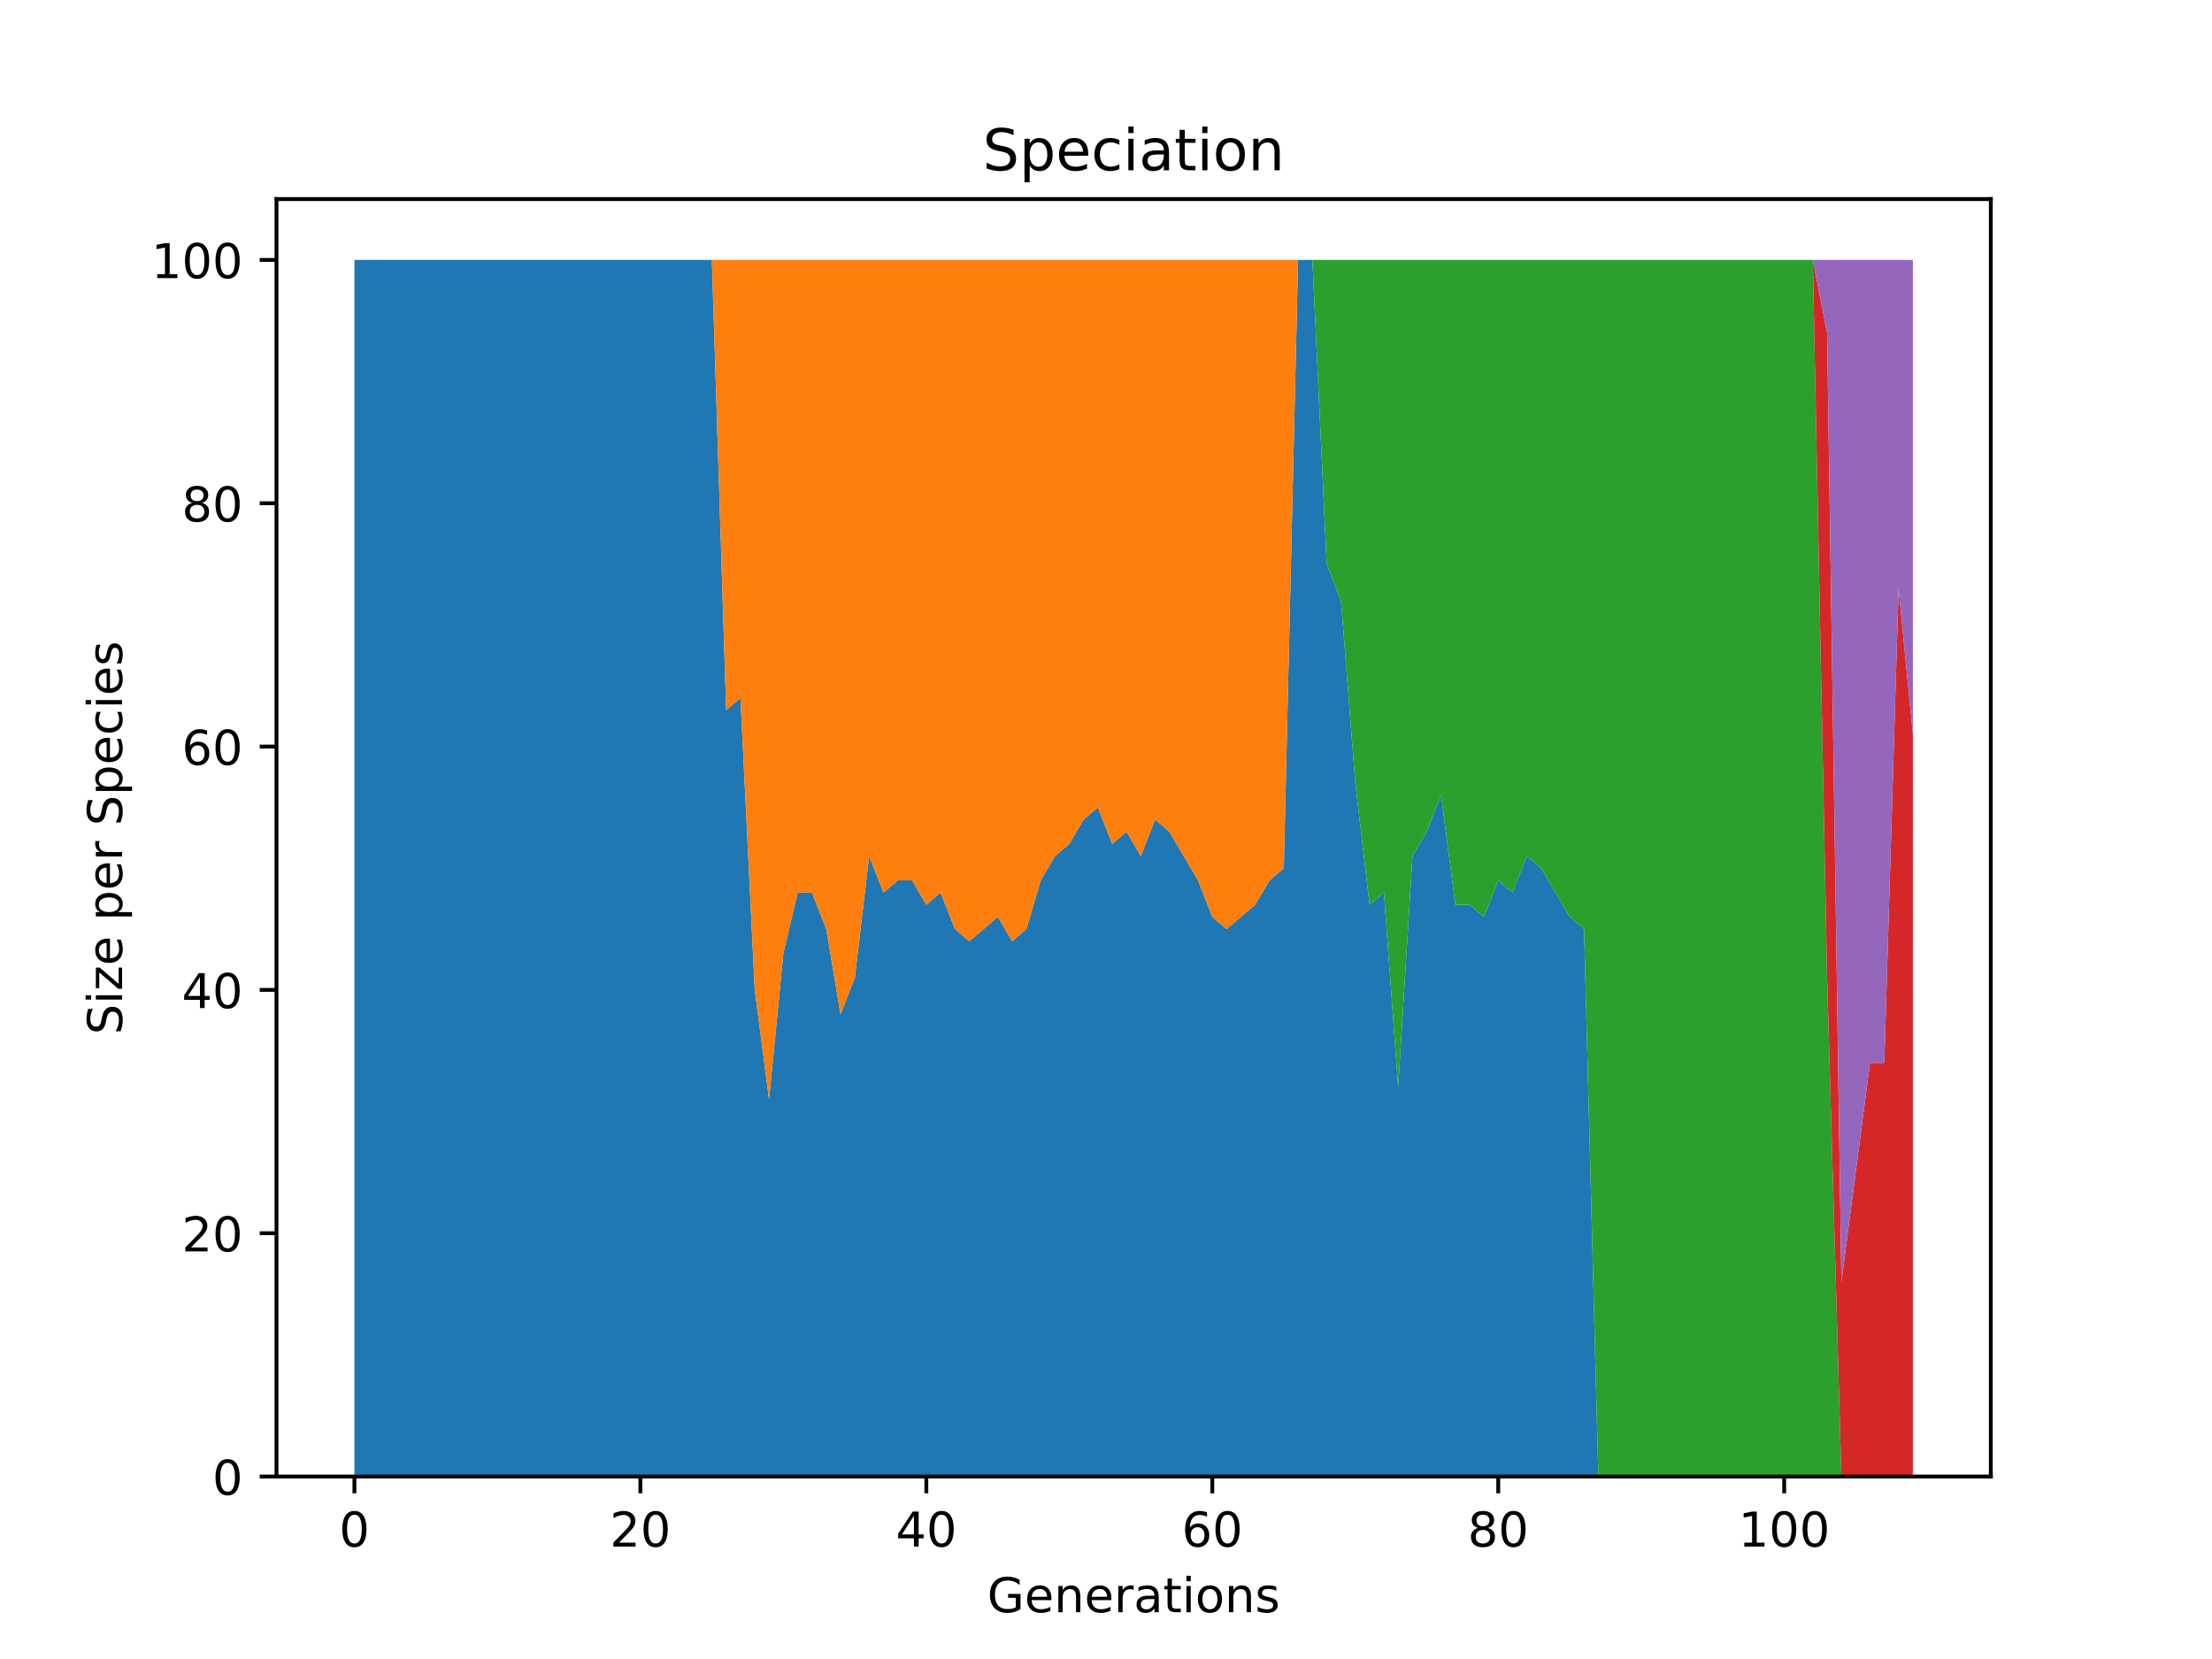<?xml version="1.0" encoding="utf-8" standalone="no"?>
<!DOCTYPE svg PUBLIC "-//W3C//DTD SVG 1.1//EN"
  "http://www.w3.org/Graphics/SVG/1.1/DTD/svg11.dtd">
<!-- Created with matplotlib (https://matplotlib.org/) -->
<svg height="345.6pt" version="1.1" viewBox="0 0 460.8 345.6" width="460.8pt" xmlns="http://www.w3.org/2000/svg" xmlns:xlink="http://www.w3.org/1999/xlink">
 <defs>
  <style type="text/css">*{stroke-linecap:butt;stroke-linejoin:round;}</style>
 </defs>
 <g id="figure_1">
  <g id="patch_1">
   <path d="M 0 345.6 
L 460.8 345.6 
L 460.8 0 
L 0 0 
z
" style="fill:#ffffff;"/>
  </g>
  <g id="axes_1">
   <g id="patch_2">
    <path d="M 57.6 307.584 
L 414.72 307.584 
L 414.72 41.472 
L 57.6 41.472 
z
" style="fill:#ffffff;"/>
   </g>
   <g id="PolyCollection_1">
    <path clip-path="url(#pd5de233874)" d="M 73.833 54.144 
L 73.833 307.584 
L 76.811 307.584 
L 79.79 307.584 
L 82.768 307.584 
L 85.747 307.584 
L 88.725 307.584 
L 91.704 307.584 
L 94.682 307.584 
L 97.661 307.584 
L 100.639 307.584 
L 103.618 307.584 
L 106.596 307.584 
L 109.575 307.584 
L 112.553 307.584 
L 115.531 307.584 
L 118.51 307.584 
L 121.488 307.584 
L 124.467 307.584 
L 127.445 307.584 
L 130.424 307.584 
L 133.402 307.584 
L 136.381 307.584 
L 139.359 307.584 
L 142.338 307.584 
L 145.316 307.584 
L 148.295 307.584 
L 151.273 307.584 
L 154.252 307.584 
L 157.23 307.584 
L 160.209 307.584 
L 163.187 307.584 
L 166.166 307.584 
L 169.144 307.584 
L 172.123 307.584 
L 175.101 307.584 
L 178.08 307.584 
L 181.058 307.584 
L 184.037 307.584 
L 187.015 307.584 
L 189.994 307.584 
L 192.972 307.584 
L 195.95 307.584 
L 198.929 307.584 
L 201.907 307.584 
L 204.886 307.584 
L 207.864 307.584 
L 210.843 307.584 
L 213.821 307.584 
L 216.8 307.584 
L 219.778 307.584 
L 222.757 307.584 
L 225.735 307.584 
L 228.714 307.584 
L 231.692 307.584 
L 234.671 307.584 
L 237.649 307.584 
L 240.628 307.584 
L 243.606 307.584 
L 246.585 307.584 
L 249.563 307.584 
L 252.542 307.584 
L 255.52 307.584 
L 258.499 307.584 
L 261.477 307.584 
L 264.456 307.584 
L 267.434 307.584 
L 270.413 307.584 
L 273.391 307.584 
L 276.37 307.584 
L 279.348 307.584 
L 282.326 307.584 
L 285.305 307.584 
L 288.283 307.584 
L 291.262 307.584 
L 294.24 307.584 
L 297.219 307.584 
L 300.197 307.584 
L 303.176 307.584 
L 306.154 307.584 
L 309.133 307.584 
L 312.111 307.584 
L 315.09 307.584 
L 318.068 307.584 
L 321.047 307.584 
L 324.025 307.584 
L 327.004 307.584 
L 329.982 307.584 
L 332.961 307.584 
L 335.939 307.584 
L 338.918 307.584 
L 341.896 307.584 
L 344.875 307.584 
L 347.853 307.584 
L 350.832 307.584 
L 353.81 307.584 
L 356.789 307.584 
L 359.767 307.584 
L 362.745 307.584 
L 365.724 307.584 
L 368.702 307.584 
L 371.681 307.584 
L 374.659 307.584 
L 377.638 307.584 
L 380.616 307.584 
L 383.595 307.584 
L 386.573 307.584 
L 389.552 307.584 
L 392.53 307.584 
L 395.509 307.584 
L 398.487 307.584 
L 398.487 307.584 
L 398.487 307.584 
L 395.509 307.584 
L 392.53 307.584 
L 389.552 307.584 
L 386.573 307.584 
L 383.595 307.584 
L 380.616 307.584 
L 377.638 307.584 
L 374.659 307.584 
L 371.681 307.584 
L 368.702 307.584 
L 365.724 307.584 
L 362.745 307.584 
L 359.767 307.584 
L 356.789 307.584 
L 353.81 307.584 
L 350.832 307.584 
L 347.853 307.584 
L 344.875 307.584 
L 341.896 307.584 
L 338.918 307.584 
L 335.939 307.584 
L 332.961 307.584 
L 329.982 193.536 
L 327.004 191.002 
L 324.025 185.933 
L 321.047 180.864 
L 318.068 178.33 
L 315.09 185.933 
L 312.111 183.398 
L 309.133 191.002 
L 306.154 188.467 
L 303.176 188.467 
L 300.197 165.658 
L 297.219 173.261 
L 294.24 178.33 
L 291.262 226.483 
L 288.283 185.933 
L 285.305 188.467 
L 282.326 163.123 
L 279.348 125.107 
L 276.37 117.504 
L 273.391 54.144 
L 270.413 54.144 
L 267.434 180.864 
L 264.456 183.398 
L 261.477 188.467 
L 258.499 191.002 
L 255.52 193.536 
L 252.542 191.002 
L 249.563 183.398 
L 246.585 178.33 
L 243.606 173.261 
L 240.628 170.726 
L 237.649 178.33 
L 234.671 173.261 
L 231.692 175.795 
L 228.714 168.192 
L 225.735 170.726 
L 222.757 175.795 
L 219.778 178.33 
L 216.8 183.398 
L 213.821 193.536 
L 210.843 196.07 
L 207.864 191.002 
L 204.886 193.536 
L 201.907 196.07 
L 198.929 193.536 
L 195.95 185.933 
L 192.972 188.467 
L 189.994 183.398 
L 187.015 183.398 
L 184.037 185.933 
L 181.058 178.33 
L 178.08 203.674 
L 175.101 211.277 
L 172.123 193.536 
L 169.144 185.933 
L 166.166 185.933 
L 163.187 198.605 
L 160.209 229.018 
L 157.23 206.208 
L 154.252 145.382 
L 151.273 147.917 
L 148.295 54.144 
L 145.316 54.144 
L 142.338 54.144 
L 139.359 54.144 
L 136.381 54.144 
L 133.402 54.144 
L 130.424 54.144 
L 127.445 54.144 
L 124.467 54.144 
L 121.488 54.144 
L 118.51 54.144 
L 115.531 54.144 
L 112.553 54.144 
L 109.575 54.144 
L 106.596 54.144 
L 103.618 54.144 
L 100.639 54.144 
L 97.661 54.144 
L 94.682 54.144 
L 91.704 54.144 
L 88.725 54.144 
L 85.747 54.144 
L 82.768 54.144 
L 79.79 54.144 
L 76.811 54.144 
L 73.833 54.144 
z
" style="fill:#1f77b4;"/>
   </g>
   <g id="PolyCollection_2">
    <path clip-path="url(#pd5de233874)" d="M 73.833 54.144 
L 73.833 54.144 
L 76.811 54.144 
L 79.79 54.144 
L 82.768 54.144 
L 85.747 54.144 
L 88.725 54.144 
L 91.704 54.144 
L 94.682 54.144 
L 97.661 54.144 
L 100.639 54.144 
L 103.618 54.144 
L 106.596 54.144 
L 109.575 54.144 
L 112.553 54.144 
L 115.531 54.144 
L 118.51 54.144 
L 121.488 54.144 
L 124.467 54.144 
L 127.445 54.144 
L 130.424 54.144 
L 133.402 54.144 
L 136.381 54.144 
L 139.359 54.144 
L 142.338 54.144 
L 145.316 54.144 
L 148.295 54.144 
L 151.273 147.917 
L 154.252 145.382 
L 157.23 206.208 
L 160.209 229.018 
L 163.187 198.605 
L 166.166 185.933 
L 169.144 185.933 
L 172.123 193.536 
L 175.101 211.277 
L 178.08 203.674 
L 181.058 178.33 
L 184.037 185.933 
L 187.015 183.398 
L 189.994 183.398 
L 192.972 188.467 
L 195.95 185.933 
L 198.929 193.536 
L 201.907 196.07 
L 204.886 193.536 
L 207.864 191.002 
L 210.843 196.07 
L 213.821 193.536 
L 216.8 183.398 
L 219.778 178.33 
L 222.757 175.795 
L 225.735 170.726 
L 228.714 168.192 
L 231.692 175.795 
L 234.671 173.261 
L 237.649 178.33 
L 240.628 170.726 
L 243.606 173.261 
L 246.585 178.33 
L 249.563 183.398 
L 252.542 191.002 
L 255.52 193.536 
L 258.499 191.002 
L 261.477 188.467 
L 264.456 183.398 
L 267.434 180.864 
L 270.413 54.144 
L 273.391 54.144 
L 276.37 117.504 
L 279.348 125.107 
L 282.326 163.123 
L 285.305 188.467 
L 288.283 185.933 
L 291.262 226.483 
L 294.24 178.33 
L 297.219 173.261 
L 300.197 165.658 
L 303.176 188.467 
L 306.154 188.467 
L 309.133 191.002 
L 312.111 183.398 
L 315.09 185.933 
L 318.068 178.33 
L 321.047 180.864 
L 324.025 185.933 
L 327.004 191.002 
L 329.982 193.536 
L 332.961 307.584 
L 335.939 307.584 
L 338.918 307.584 
L 341.896 307.584 
L 344.875 307.584 
L 347.853 307.584 
L 350.832 307.584 
L 353.81 307.584 
L 356.789 307.584 
L 359.767 307.584 
L 362.745 307.584 
L 365.724 307.584 
L 368.702 307.584 
L 371.681 307.584 
L 374.659 307.584 
L 377.638 307.584 
L 380.616 307.584 
L 383.595 307.584 
L 386.573 307.584 
L 389.552 307.584 
L 392.53 307.584 
L 395.509 307.584 
L 398.487 307.584 
L 398.487 307.584 
L 398.487 307.584 
L 395.509 307.584 
L 392.53 307.584 
L 389.552 307.584 
L 386.573 307.584 
L 383.595 307.584 
L 380.616 307.584 
L 377.638 307.584 
L 374.659 307.584 
L 371.681 307.584 
L 368.702 307.584 
L 365.724 307.584 
L 362.745 307.584 
L 359.767 307.584 
L 356.789 307.584 
L 353.81 307.584 
L 350.832 307.584 
L 347.853 307.584 
L 344.875 307.584 
L 341.896 307.584 
L 338.918 307.584 
L 335.939 307.584 
L 332.961 307.584 
L 329.982 193.536 
L 327.004 191.002 
L 324.025 185.933 
L 321.047 180.864 
L 318.068 178.33 
L 315.09 185.933 
L 312.111 183.398 
L 309.133 191.002 
L 306.154 188.467 
L 303.176 188.467 
L 300.197 165.658 
L 297.219 173.261 
L 294.24 178.33 
L 291.262 226.483 
L 288.283 185.933 
L 285.305 188.467 
L 282.326 163.123 
L 279.348 125.107 
L 276.37 117.504 
L 273.391 54.144 
L 270.413 54.144 
L 267.434 54.144 
L 264.456 54.144 
L 261.477 54.144 
L 258.499 54.144 
L 255.52 54.144 
L 252.542 54.144 
L 249.563 54.144 
L 246.585 54.144 
L 243.606 54.144 
L 240.628 54.144 
L 237.649 54.144 
L 234.671 54.144 
L 231.692 54.144 
L 228.714 54.144 
L 225.735 54.144 
L 222.757 54.144 
L 219.778 54.144 
L 216.8 54.144 
L 213.821 54.144 
L 210.843 54.144 
L 207.864 54.144 
L 204.886 54.144 
L 201.907 54.144 
L 198.929 54.144 
L 195.95 54.144 
L 192.972 54.144 
L 189.994 54.144 
L 187.015 54.144 
L 184.037 54.144 
L 181.058 54.144 
L 178.08 54.144 
L 175.101 54.144 
L 172.123 54.144 
L 169.144 54.144 
L 166.166 54.144 
L 163.187 54.144 
L 160.209 54.144 
L 157.23 54.144 
L 154.252 54.144 
L 151.273 54.144 
L 148.295 54.144 
L 145.316 54.144 
L 142.338 54.144 
L 139.359 54.144 
L 136.381 54.144 
L 133.402 54.144 
L 130.424 54.144 
L 127.445 54.144 
L 124.467 54.144 
L 121.488 54.144 
L 118.51 54.144 
L 115.531 54.144 
L 112.553 54.144 
L 109.575 54.144 
L 106.596 54.144 
L 103.618 54.144 
L 100.639 54.144 
L 97.661 54.144 
L 94.682 54.144 
L 91.704 54.144 
L 88.725 54.144 
L 85.747 54.144 
L 82.768 54.144 
L 79.79 54.144 
L 76.811 54.144 
L 73.833 54.144 
z
" style="fill:#ff7f0e;"/>
   </g>
   <g id="PolyCollection_3">
    <path clip-path="url(#pd5de233874)" d="M 73.833 54.144 
L 73.833 54.144 
L 76.811 54.144 
L 79.79 54.144 
L 82.768 54.144 
L 85.747 54.144 
L 88.725 54.144 
L 91.704 54.144 
L 94.682 54.144 
L 97.661 54.144 
L 100.639 54.144 
L 103.618 54.144 
L 106.596 54.144 
L 109.575 54.144 
L 112.553 54.144 
L 115.531 54.144 
L 118.51 54.144 
L 121.488 54.144 
L 124.467 54.144 
L 127.445 54.144 
L 130.424 54.144 
L 133.402 54.144 
L 136.381 54.144 
L 139.359 54.144 
L 142.338 54.144 
L 145.316 54.144 
L 148.295 54.144 
L 151.273 54.144 
L 154.252 54.144 
L 157.23 54.144 
L 160.209 54.144 
L 163.187 54.144 
L 166.166 54.144 
L 169.144 54.144 
L 172.123 54.144 
L 175.101 54.144 
L 178.08 54.144 
L 181.058 54.144 
L 184.037 54.144 
L 187.015 54.144 
L 189.994 54.144 
L 192.972 54.144 
L 195.95 54.144 
L 198.929 54.144 
L 201.907 54.144 
L 204.886 54.144 
L 207.864 54.144 
L 210.843 54.144 
L 213.821 54.144 
L 216.8 54.144 
L 219.778 54.144 
L 222.757 54.144 
L 225.735 54.144 
L 228.714 54.144 
L 231.692 54.144 
L 234.671 54.144 
L 237.649 54.144 
L 240.628 54.144 
L 243.606 54.144 
L 246.585 54.144 
L 249.563 54.144 
L 252.542 54.144 
L 255.52 54.144 
L 258.499 54.144 
L 261.477 54.144 
L 264.456 54.144 
L 267.434 54.144 
L 270.413 54.144 
L 273.391 54.144 
L 276.37 117.504 
L 279.348 125.107 
L 282.326 163.123 
L 285.305 188.467 
L 288.283 185.933 
L 291.262 226.483 
L 294.24 178.33 
L 297.219 173.261 
L 300.197 165.658 
L 303.176 188.467 
L 306.154 188.467 
L 309.133 191.002 
L 312.111 183.398 
L 315.09 185.933 
L 318.068 178.33 
L 321.047 180.864 
L 324.025 185.933 
L 327.004 191.002 
L 329.982 193.536 
L 332.961 307.584 
L 335.939 307.584 
L 338.918 307.584 
L 341.896 307.584 
L 344.875 307.584 
L 347.853 307.584 
L 350.832 307.584 
L 353.81 307.584 
L 356.789 307.584 
L 359.767 307.584 
L 362.745 307.584 
L 365.724 307.584 
L 368.702 307.584 
L 371.681 307.584 
L 374.659 307.584 
L 377.638 307.584 
L 380.616 307.584 
L 383.595 307.584 
L 386.573 307.584 
L 389.552 307.584 
L 392.53 307.584 
L 395.509 307.584 
L 398.487 307.584 
L 398.487 307.584 
L 398.487 307.584 
L 395.509 307.584 
L 392.53 307.584 
L 389.552 307.584 
L 386.573 307.584 
L 383.595 307.584 
L 380.616 203.674 
L 377.638 54.144 
L 374.659 54.144 
L 371.681 54.144 
L 368.702 54.144 
L 365.724 54.144 
L 362.745 54.144 
L 359.767 54.144 
L 356.789 54.144 
L 353.81 54.144 
L 350.832 54.144 
L 347.853 54.144 
L 344.875 54.144 
L 341.896 54.144 
L 338.918 54.144 
L 335.939 54.144 
L 332.961 54.144 
L 329.982 54.144 
L 327.004 54.144 
L 324.025 54.144 
L 321.047 54.144 
L 318.068 54.144 
L 315.09 54.144 
L 312.111 54.144 
L 309.133 54.144 
L 306.154 54.144 
L 303.176 54.144 
L 300.197 54.144 
L 297.219 54.144 
L 294.24 54.144 
L 291.262 54.144 
L 288.283 54.144 
L 285.305 54.144 
L 282.326 54.144 
L 279.348 54.144 
L 276.37 54.144 
L 273.391 54.144 
L 270.413 54.144 
L 267.434 54.144 
L 264.456 54.144 
L 261.477 54.144 
L 258.499 54.144 
L 255.52 54.144 
L 252.542 54.144 
L 249.563 54.144 
L 246.585 54.144 
L 243.606 54.144 
L 240.628 54.144 
L 237.649 54.144 
L 234.671 54.144 
L 231.692 54.144 
L 228.714 54.144 
L 225.735 54.144 
L 222.757 54.144 
L 219.778 54.144 
L 216.8 54.144 
L 213.821 54.144 
L 210.843 54.144 
L 207.864 54.144 
L 204.886 54.144 
L 201.907 54.144 
L 198.929 54.144 
L 195.95 54.144 
L 192.972 54.144 
L 189.994 54.144 
L 187.015 54.144 
L 184.037 54.144 
L 181.058 54.144 
L 178.08 54.144 
L 175.101 54.144 
L 172.123 54.144 
L 169.144 54.144 
L 166.166 54.144 
L 163.187 54.144 
L 160.209 54.144 
L 157.23 54.144 
L 154.252 54.144 
L 151.273 54.144 
L 148.295 54.144 
L 145.316 54.144 
L 142.338 54.144 
L 139.359 54.144 
L 136.381 54.144 
L 133.402 54.144 
L 130.424 54.144 
L 127.445 54.144 
L 124.467 54.144 
L 121.488 54.144 
L 118.51 54.144 
L 115.531 54.144 
L 112.553 54.144 
L 109.575 54.144 
L 106.596 54.144 
L 103.618 54.144 
L 100.639 54.144 
L 97.661 54.144 
L 94.682 54.144 
L 91.704 54.144 
L 88.725 54.144 
L 85.747 54.144 
L 82.768 54.144 
L 79.79 54.144 
L 76.811 54.144 
L 73.833 54.144 
z
" style="fill:#2ca02c;"/>
   </g>
   <g id="PolyCollection_4">
    <path clip-path="url(#pd5de233874)" d="M 73.833 54.144 
L 73.833 54.144 
L 76.811 54.144 
L 79.79 54.144 
L 82.768 54.144 
L 85.747 54.144 
L 88.725 54.144 
L 91.704 54.144 
L 94.682 54.144 
L 97.661 54.144 
L 100.639 54.144 
L 103.618 54.144 
L 106.596 54.144 
L 109.575 54.144 
L 112.553 54.144 
L 115.531 54.144 
L 118.51 54.144 
L 121.488 54.144 
L 124.467 54.144 
L 127.445 54.144 
L 130.424 54.144 
L 133.402 54.144 
L 136.381 54.144 
L 139.359 54.144 
L 142.338 54.144 
L 145.316 54.144 
L 148.295 54.144 
L 151.273 54.144 
L 154.252 54.144 
L 157.23 54.144 
L 160.209 54.144 
L 163.187 54.144 
L 166.166 54.144 
L 169.144 54.144 
L 172.123 54.144 
L 175.101 54.144 
L 178.08 54.144 
L 181.058 54.144 
L 184.037 54.144 
L 187.015 54.144 
L 189.994 54.144 
L 192.972 54.144 
L 195.95 54.144 
L 198.929 54.144 
L 201.907 54.144 
L 204.886 54.144 
L 207.864 54.144 
L 210.843 54.144 
L 213.821 54.144 
L 216.8 54.144 
L 219.778 54.144 
L 222.757 54.144 
L 225.735 54.144 
L 228.714 54.144 
L 231.692 54.144 
L 234.671 54.144 
L 237.649 54.144 
L 240.628 54.144 
L 243.606 54.144 
L 246.585 54.144 
L 249.563 54.144 
L 252.542 54.144 
L 255.52 54.144 
L 258.499 54.144 
L 261.477 54.144 
L 264.456 54.144 
L 267.434 54.144 
L 270.413 54.144 
L 273.391 54.144 
L 276.37 54.144 
L 279.348 54.144 
L 282.326 54.144 
L 285.305 54.144 
L 288.283 54.144 
L 291.262 54.144 
L 294.24 54.144 
L 297.219 54.144 
L 300.197 54.144 
L 303.176 54.144 
L 306.154 54.144 
L 309.133 54.144 
L 312.111 54.144 
L 315.09 54.144 
L 318.068 54.144 
L 321.047 54.144 
L 324.025 54.144 
L 327.004 54.144 
L 329.982 54.144 
L 332.961 54.144 
L 335.939 54.144 
L 338.918 54.144 
L 341.896 54.144 
L 344.875 54.144 
L 347.853 54.144 
L 350.832 54.144 
L 353.81 54.144 
L 356.789 54.144 
L 359.767 54.144 
L 362.745 54.144 
L 365.724 54.144 
L 368.702 54.144 
L 371.681 54.144 
L 374.659 54.144 
L 377.638 54.144 
L 380.616 203.674 
L 383.595 307.584 
L 386.573 307.584 
L 389.552 307.584 
L 392.53 307.584 
L 395.509 307.584 
L 398.487 307.584 
L 398.487 152.986 
L 398.487 152.986 
L 395.509 122.573 
L 392.53 221.414 
L 389.552 221.414 
L 386.573 244.224 
L 383.595 267.034 
L 380.616 69.35 
L 377.638 54.144 
L 374.659 54.144 
L 371.681 54.144 
L 368.702 54.144 
L 365.724 54.144 
L 362.745 54.144 
L 359.767 54.144 
L 356.789 54.144 
L 353.81 54.144 
L 350.832 54.144 
L 347.853 54.144 
L 344.875 54.144 
L 341.896 54.144 
L 338.918 54.144 
L 335.939 54.144 
L 332.961 54.144 
L 329.982 54.144 
L 327.004 54.144 
L 324.025 54.144 
L 321.047 54.144 
L 318.068 54.144 
L 315.09 54.144 
L 312.111 54.144 
L 309.133 54.144 
L 306.154 54.144 
L 303.176 54.144 
L 300.197 54.144 
L 297.219 54.144 
L 294.24 54.144 
L 291.262 54.144 
L 288.283 54.144 
L 285.305 54.144 
L 282.326 54.144 
L 279.348 54.144 
L 276.37 54.144 
L 273.391 54.144 
L 270.413 54.144 
L 267.434 54.144 
L 264.456 54.144 
L 261.477 54.144 
L 258.499 54.144 
L 255.52 54.144 
L 252.542 54.144 
L 249.563 54.144 
L 246.585 54.144 
L 243.606 54.144 
L 240.628 54.144 
L 237.649 54.144 
L 234.671 54.144 
L 231.692 54.144 
L 228.714 54.144 
L 225.735 54.144 
L 222.757 54.144 
L 219.778 54.144 
L 216.8 54.144 
L 213.821 54.144 
L 210.843 54.144 
L 207.864 54.144 
L 204.886 54.144 
L 201.907 54.144 
L 198.929 54.144 
L 195.95 54.144 
L 192.972 54.144 
L 189.994 54.144 
L 187.015 54.144 
L 184.037 54.144 
L 181.058 54.144 
L 178.08 54.144 
L 175.101 54.144 
L 172.123 54.144 
L 169.144 54.144 
L 166.166 54.144 
L 163.187 54.144 
L 160.209 54.144 
L 157.23 54.144 
L 154.252 54.144 
L 151.273 54.144 
L 148.295 54.144 
L 145.316 54.144 
L 142.338 54.144 
L 139.359 54.144 
L 136.381 54.144 
L 133.402 54.144 
L 130.424 54.144 
L 127.445 54.144 
L 124.467 54.144 
L 121.488 54.144 
L 118.51 54.144 
L 115.531 54.144 
L 112.553 54.144 
L 109.575 54.144 
L 106.596 54.144 
L 103.618 54.144 
L 100.639 54.144 
L 97.661 54.144 
L 94.682 54.144 
L 91.704 54.144 
L 88.725 54.144 
L 85.747 54.144 
L 82.768 54.144 
L 79.79 54.144 
L 76.811 54.144 
L 73.833 54.144 
z
" style="fill:#d62728;"/>
   </g>
   <g id="PolyCollection_5">
    <path clip-path="url(#pd5de233874)" d="M 73.833 54.144 
L 73.833 54.144 
L 76.811 54.144 
L 79.79 54.144 
L 82.768 54.144 
L 85.747 54.144 
L 88.725 54.144 
L 91.704 54.144 
L 94.682 54.144 
L 97.661 54.144 
L 100.639 54.144 
L 103.618 54.144 
L 106.596 54.144 
L 109.575 54.144 
L 112.553 54.144 
L 115.531 54.144 
L 118.51 54.144 
L 121.488 54.144 
L 124.467 54.144 
L 127.445 54.144 
L 130.424 54.144 
L 133.402 54.144 
L 136.381 54.144 
L 139.359 54.144 
L 142.338 54.144 
L 145.316 54.144 
L 148.295 54.144 
L 151.273 54.144 
L 154.252 54.144 
L 157.23 54.144 
L 160.209 54.144 
L 163.187 54.144 
L 166.166 54.144 
L 169.144 54.144 
L 172.123 54.144 
L 175.101 54.144 
L 178.08 54.144 
L 181.058 54.144 
L 184.037 54.144 
L 187.015 54.144 
L 189.994 54.144 
L 192.972 54.144 
L 195.95 54.144 
L 198.929 54.144 
L 201.907 54.144 
L 204.886 54.144 
L 207.864 54.144 
L 210.843 54.144 
L 213.821 54.144 
L 216.8 54.144 
L 219.778 54.144 
L 222.757 54.144 
L 225.735 54.144 
L 228.714 54.144 
L 231.692 54.144 
L 234.671 54.144 
L 237.649 54.144 
L 240.628 54.144 
L 243.606 54.144 
L 246.585 54.144 
L 249.563 54.144 
L 252.542 54.144 
L 255.52 54.144 
L 258.499 54.144 
L 261.477 54.144 
L 264.456 54.144 
L 267.434 54.144 
L 270.413 54.144 
L 273.391 54.144 
L 276.37 54.144 
L 279.348 54.144 
L 282.326 54.144 
L 285.305 54.144 
L 288.283 54.144 
L 291.262 54.144 
L 294.24 54.144 
L 297.219 54.144 
L 300.197 54.144 
L 303.176 54.144 
L 306.154 54.144 
L 309.133 54.144 
L 312.111 54.144 
L 315.09 54.144 
L 318.068 54.144 
L 321.047 54.144 
L 324.025 54.144 
L 327.004 54.144 
L 329.982 54.144 
L 332.961 54.144 
L 335.939 54.144 
L 338.918 54.144 
L 341.896 54.144 
L 344.875 54.144 
L 347.853 54.144 
L 350.832 54.144 
L 353.81 54.144 
L 356.789 54.144 
L 359.767 54.144 
L 362.745 54.144 
L 365.724 54.144 
L 368.702 54.144 
L 371.681 54.144 
L 374.659 54.144 
L 377.638 54.144 
L 380.616 69.35 
L 383.595 267.034 
L 386.573 244.224 
L 389.552 221.414 
L 392.53 221.414 
L 395.509 122.573 
L 398.487 152.986 
L 398.487 54.144 
L 398.487 54.144 
L 395.509 54.144 
L 392.53 54.144 
L 389.552 54.144 
L 386.573 54.144 
L 383.595 54.144 
L 380.616 54.144 
L 377.638 54.144 
L 374.659 54.144 
L 371.681 54.144 
L 368.702 54.144 
L 365.724 54.144 
L 362.745 54.144 
L 359.767 54.144 
L 356.789 54.144 
L 353.81 54.144 
L 350.832 54.144 
L 347.853 54.144 
L 344.875 54.144 
L 341.896 54.144 
L 338.918 54.144 
L 335.939 54.144 
L 332.961 54.144 
L 329.982 54.144 
L 327.004 54.144 
L 324.025 54.144 
L 321.047 54.144 
L 318.068 54.144 
L 315.09 54.144 
L 312.111 54.144 
L 309.133 54.144 
L 306.154 54.144 
L 303.176 54.144 
L 300.197 54.144 
L 297.219 54.144 
L 294.24 54.144 
L 291.262 54.144 
L 288.283 54.144 
L 285.305 54.144 
L 282.326 54.144 
L 279.348 54.144 
L 276.37 54.144 
L 273.391 54.144 
L 270.413 54.144 
L 267.434 54.144 
L 264.456 54.144 
L 261.477 54.144 
L 258.499 54.144 
L 255.52 54.144 
L 252.542 54.144 
L 249.563 54.144 
L 246.585 54.144 
L 243.606 54.144 
L 240.628 54.144 
L 237.649 54.144 
L 234.671 54.144 
L 231.692 54.144 
L 228.714 54.144 
L 225.735 54.144 
L 222.757 54.144 
L 219.778 54.144 
L 216.8 54.144 
L 213.821 54.144 
L 210.843 54.144 
L 207.864 54.144 
L 204.886 54.144 
L 201.907 54.144 
L 198.929 54.144 
L 195.95 54.144 
L 192.972 54.144 
L 189.994 54.144 
L 187.015 54.144 
L 184.037 54.144 
L 181.058 54.144 
L 178.08 54.144 
L 175.101 54.144 
L 172.123 54.144 
L 169.144 54.144 
L 166.166 54.144 
L 163.187 54.144 
L 160.209 54.144 
L 157.23 54.144 
L 154.252 54.144 
L 151.273 54.144 
L 148.295 54.144 
L 145.316 54.144 
L 142.338 54.144 
L 139.359 54.144 
L 136.381 54.144 
L 133.402 54.144 
L 130.424 54.144 
L 127.445 54.144 
L 124.467 54.144 
L 121.488 54.144 
L 118.51 54.144 
L 115.531 54.144 
L 112.553 54.144 
L 109.575 54.144 
L 106.596 54.144 
L 103.618 54.144 
L 100.639 54.144 
L 97.661 54.144 
L 94.682 54.144 
L 91.704 54.144 
L 88.725 54.144 
L 85.747 54.144 
L 82.768 54.144 
L 79.79 54.144 
L 76.811 54.144 
L 73.833 54.144 
z
" style="fill:#9467bd;"/>
   </g>
   <g id="matplotlib.axis_1">
    <g id="xtick_1">
     <g id="line2d_1">
      <defs>
       <path d="M 0 0 
L 0 3.5 
" id="m6aec56769e" style="stroke:#000000;stroke-width:0.8;"/>
      </defs>
      <g>
       <use style="stroke:#000000;stroke-width:0.8;" x="73.833" xlink:href="#m6aec56769e" y="307.584"/>
      </g>
     </g>
     <g id="text_1">
      <!-- 0 -->
      <g transform="translate(70.651 322.182)scale(0.1 -0.1)">
       <defs>
        <path d="M 31.781 66.406 
Q 24.172 66.406 20.328 58.906 
Q 16.5 51.422 16.5 36.375 
Q 16.5 21.391 20.328 13.891 
Q 24.172 6.391 31.781 6.391 
Q 39.453 6.391 43.281 13.891 
Q 47.125 21.391 47.125 36.375 
Q 47.125 51.422 43.281 58.906 
Q 39.453 66.406 31.781 66.406 
z
M 31.781 74.219 
Q 44.047 74.219 50.516 64.516 
Q 56.984 54.828 56.984 36.375 
Q 56.984 17.969 50.516 8.266 
Q 44.047 -1.422 31.781 -1.422 
Q 19.531 -1.422 13.062 8.266 
Q 6.594 17.969 6.594 36.375 
Q 6.594 54.828 13.062 64.516 
Q 19.531 74.219 31.781 74.219 
z
" id="DejaVuSans-48"/>
       </defs>
       <use xlink:href="#DejaVuSans-48"/>
      </g>
     </g>
    </g>
    <g id="xtick_2">
     <g id="line2d_2">
      <g>
       <use style="stroke:#000000;stroke-width:0.8;" x="133.402" xlink:href="#m6aec56769e" y="307.584"/>
      </g>
     </g>
     <g id="text_2">
      <!-- 20 -->
      <g transform="translate(127.04 322.182)scale(0.1 -0.1)">
       <defs>
        <path d="M 19.188 8.297 
L 53.609 8.297 
L 53.609 0 
L 7.328 0 
L 7.328 8.297 
Q 12.938 14.109 22.625 23.891 
Q 32.328 33.688 34.812 36.531 
Q 39.547 41.844 41.422 45.531 
Q 43.312 49.219 43.312 52.781 
Q 43.312 58.594 39.234 62.25 
Q 35.156 65.922 28.609 65.922 
Q 23.969 65.922 18.812 64.312 
Q 13.672 62.703 7.812 59.422 
L 7.812 69.391 
Q 13.766 71.781 18.938 73 
Q 24.125 74.219 28.422 74.219 
Q 39.75 74.219 46.484 68.547 
Q 53.219 62.891 53.219 53.422 
Q 53.219 48.922 51.531 44.891 
Q 49.859 40.875 45.406 35.406 
Q 44.188 33.984 37.641 27.219 
Q 31.109 20.453 19.188 8.297 
z
" id="DejaVuSans-50"/>
       </defs>
       <use xlink:href="#DejaVuSans-50"/>
       <use x="63.623" xlink:href="#DejaVuSans-48"/>
      </g>
     </g>
    </g>
    <g id="xtick_3">
     <g id="line2d_3">
      <g>
       <use style="stroke:#000000;stroke-width:0.8;" x="192.972" xlink:href="#m6aec56769e" y="307.584"/>
      </g>
     </g>
     <g id="text_3">
      <!-- 40 -->
      <g transform="translate(186.61 322.182)scale(0.1 -0.1)">
       <defs>
        <path d="M 37.797 64.312 
L 12.891 25.391 
L 37.797 25.391 
z
M 35.203 72.906 
L 47.609 72.906 
L 47.609 25.391 
L 58.016 25.391 
L 58.016 17.188 
L 47.609 17.188 
L 47.609 0 
L 37.797 0 
L 37.797 17.188 
L 4.891 17.188 
L 4.891 26.703 
z
" id="DejaVuSans-52"/>
       </defs>
       <use xlink:href="#DejaVuSans-52"/>
       <use x="63.623" xlink:href="#DejaVuSans-48"/>
      </g>
     </g>
    </g>
    <g id="xtick_4">
     <g id="line2d_4">
      <g>
       <use style="stroke:#000000;stroke-width:0.8;" x="252.542" xlink:href="#m6aec56769e" y="307.584"/>
      </g>
     </g>
     <g id="text_4">
      <!-- 60 -->
      <g transform="translate(246.179 322.182)scale(0.1 -0.1)">
       <defs>
        <path d="M 33.016 40.375 
Q 26.375 40.375 22.484 35.828 
Q 18.609 31.297 18.609 23.391 
Q 18.609 15.531 22.484 10.953 
Q 26.375 6.391 33.016 6.391 
Q 39.656 6.391 43.531 10.953 
Q 47.406 15.531 47.406 23.391 
Q 47.406 31.297 43.531 35.828 
Q 39.656 40.375 33.016 40.375 
z
M 52.594 71.297 
L 52.594 62.312 
Q 48.875 64.062 45.094 64.984 
Q 41.312 65.922 37.594 65.922 
Q 27.828 65.922 22.672 59.328 
Q 17.531 52.734 16.797 39.406 
Q 19.672 43.656 24.016 45.922 
Q 28.375 48.188 33.594 48.188 
Q 44.578 48.188 50.953 41.516 
Q 57.328 34.859 57.328 23.391 
Q 57.328 12.156 50.688 5.359 
Q 44.047 -1.422 33.016 -1.422 
Q 20.359 -1.422 13.672 8.266 
Q 6.984 17.969 6.984 36.375 
Q 6.984 53.656 15.188 63.938 
Q 23.391 74.219 37.203 74.219 
Q 40.922 74.219 44.703 73.484 
Q 48.484 72.75 52.594 71.297 
z
" id="DejaVuSans-54"/>
       </defs>
       <use xlink:href="#DejaVuSans-54"/>
       <use x="63.623" xlink:href="#DejaVuSans-48"/>
      </g>
     </g>
    </g>
    <g id="xtick_5">
     <g id="line2d_5">
      <g>
       <use style="stroke:#000000;stroke-width:0.8;" x="312.111" xlink:href="#m6aec56769e" y="307.584"/>
      </g>
     </g>
     <g id="text_5">
      <!-- 80 -->
      <g transform="translate(305.749 322.182)scale(0.1 -0.1)">
       <defs>
        <path d="M 31.781 34.625 
Q 24.75 34.625 20.719 30.859 
Q 16.703 27.094 16.703 20.516 
Q 16.703 13.922 20.719 10.156 
Q 24.75 6.391 31.781 6.391 
Q 38.812 6.391 42.859 10.172 
Q 46.922 13.969 46.922 20.516 
Q 46.922 27.094 42.891 30.859 
Q 38.875 34.625 31.781 34.625 
z
M 21.922 38.812 
Q 15.578 40.375 12.031 44.719 
Q 8.5 49.078 8.5 55.328 
Q 8.5 64.062 14.719 69.141 
Q 20.953 74.219 31.781 74.219 
Q 42.672 74.219 48.875 69.141 
Q 55.078 64.062 55.078 55.328 
Q 55.078 49.078 51.531 44.719 
Q 48 40.375 41.703 38.812 
Q 48.828 37.156 52.797 32.312 
Q 56.781 27.484 56.781 20.516 
Q 56.781 9.906 50.312 4.234 
Q 43.844 -1.422 31.781 -1.422 
Q 19.734 -1.422 13.25 4.234 
Q 6.781 9.906 6.781 20.516 
Q 6.781 27.484 10.781 32.312 
Q 14.797 37.156 21.922 38.812 
z
M 18.312 54.391 
Q 18.312 48.734 21.844 45.562 
Q 25.391 42.391 31.781 42.391 
Q 38.141 42.391 41.719 45.562 
Q 45.312 48.734 45.312 54.391 
Q 45.312 60.062 41.719 63.234 
Q 38.141 66.406 31.781 66.406 
Q 25.391 66.406 21.844 63.234 
Q 18.312 60.062 18.312 54.391 
z
" id="DejaVuSans-56"/>
       </defs>
       <use xlink:href="#DejaVuSans-56"/>
       <use x="63.623" xlink:href="#DejaVuSans-48"/>
      </g>
     </g>
    </g>
    <g id="xtick_6">
     <g id="line2d_6">
      <g>
       <use style="stroke:#000000;stroke-width:0.8;" x="371.681" xlink:href="#m6aec56769e" y="307.584"/>
      </g>
     </g>
     <g id="text_6">
      <!-- 100 -->
      <g transform="translate(362.137 322.182)scale(0.1 -0.1)">
       <defs>
        <path d="M 12.406 8.297 
L 28.516 8.297 
L 28.516 63.922 
L 10.984 60.406 
L 10.984 69.391 
L 28.422 72.906 
L 38.281 72.906 
L 38.281 8.297 
L 54.391 8.297 
L 54.391 0 
L 12.406 0 
z
" id="DejaVuSans-49"/>
       </defs>
       <use xlink:href="#DejaVuSans-49"/>
       <use x="63.623" xlink:href="#DejaVuSans-48"/>
       <use x="127.246" xlink:href="#DejaVuSans-48"/>
      </g>
     </g>
    </g>
    <g id="text_7">
     <!-- Generations -->
     <g transform="translate(205.662 335.861)scale(0.1 -0.1)">
      <defs>
       <path d="M 59.516 10.406 
L 59.516 29.984 
L 43.406 29.984 
L 43.406 38.094 
L 69.281 38.094 
L 69.281 6.781 
Q 63.578 2.734 56.688 0.656 
Q 49.812 -1.422 42 -1.422 
Q 24.906 -1.422 15.25 8.562 
Q 5.609 18.562 5.609 36.375 
Q 5.609 54.25 15.25 64.234 
Q 24.906 74.219 42 74.219 
Q 49.125 74.219 55.547 72.453 
Q 61.969 70.703 67.391 67.281 
L 67.391 56.781 
Q 61.922 61.422 55.766 63.766 
Q 49.609 66.109 42.828 66.109 
Q 29.438 66.109 22.719 58.641 
Q 16.016 51.172 16.016 36.375 
Q 16.016 21.625 22.719 14.156 
Q 29.438 6.688 42.828 6.688 
Q 48.047 6.688 52.141 7.594 
Q 56.25 8.5 59.516 10.406 
z
" id="DejaVuSans-71"/>
       <path d="M 56.203 29.594 
L 56.203 25.203 
L 14.891 25.203 
Q 15.484 15.922 20.484 11.062 
Q 25.484 6.203 34.422 6.203 
Q 39.594 6.203 44.453 7.469 
Q 49.312 8.734 54.109 11.281 
L 54.109 2.781 
Q 49.266 0.734 44.188 -0.344 
Q 39.109 -1.422 33.891 -1.422 
Q 20.797 -1.422 13.156 6.188 
Q 5.516 13.812 5.516 26.812 
Q 5.516 40.234 12.766 48.109 
Q 20.016 56 32.328 56 
Q 43.359 56 49.781 48.891 
Q 56.203 41.797 56.203 29.594 
z
M 47.219 32.234 
Q 47.125 39.594 43.094 43.984 
Q 39.062 48.391 32.422 48.391 
Q 24.906 48.391 20.391 44.141 
Q 15.875 39.891 15.188 32.172 
z
" id="DejaVuSans-101"/>
       <path d="M 54.891 33.016 
L 54.891 0 
L 45.906 0 
L 45.906 32.719 
Q 45.906 40.484 42.875 44.328 
Q 39.844 48.188 33.797 48.188 
Q 26.516 48.188 22.312 43.547 
Q 18.109 38.922 18.109 30.906 
L 18.109 0 
L 9.078 0 
L 9.078 54.688 
L 18.109 54.688 
L 18.109 46.188 
Q 21.344 51.125 25.703 53.562 
Q 30.078 56 35.797 56 
Q 45.219 56 50.047 50.172 
Q 54.891 44.344 54.891 33.016 
z
" id="DejaVuSans-110"/>
       <path d="M 41.109 46.297 
Q 39.594 47.172 37.812 47.578 
Q 36.031 48 33.891 48 
Q 26.266 48 22.188 43.047 
Q 18.109 38.094 18.109 28.812 
L 18.109 0 
L 9.078 0 
L 9.078 54.688 
L 18.109 54.688 
L 18.109 46.188 
Q 20.953 51.172 25.484 53.578 
Q 30.031 56 36.531 56 
Q 37.453 56 38.578 55.875 
Q 39.703 55.766 41.062 55.516 
z
" id="DejaVuSans-114"/>
       <path d="M 34.281 27.484 
Q 23.391 27.484 19.188 25 
Q 14.984 22.516 14.984 16.5 
Q 14.984 11.719 18.141 8.906 
Q 21.297 6.109 26.703 6.109 
Q 34.188 6.109 38.703 11.406 
Q 43.219 16.703 43.219 25.484 
L 43.219 27.484 
z
M 52.203 31.203 
L 52.203 0 
L 43.219 0 
L 43.219 8.297 
Q 40.141 3.328 35.547 0.953 
Q 30.953 -1.422 24.312 -1.422 
Q 15.922 -1.422 10.953 3.297 
Q 6 8.016 6 15.922 
Q 6 25.141 12.172 29.828 
Q 18.359 34.516 30.609 34.516 
L 43.219 34.516 
L 43.219 35.406 
Q 43.219 41.609 39.141 45 
Q 35.062 48.391 27.688 48.391 
Q 23 48.391 18.547 47.266 
Q 14.109 46.141 10.016 43.891 
L 10.016 52.203 
Q 14.938 54.109 19.578 55.047 
Q 24.219 56 28.609 56 
Q 40.484 56 46.344 49.844 
Q 52.203 43.703 52.203 31.203 
z
" id="DejaVuSans-97"/>
       <path d="M 18.312 70.219 
L 18.312 54.688 
L 36.812 54.688 
L 36.812 47.703 
L 18.312 47.703 
L 18.312 18.016 
Q 18.312 11.328 20.141 9.422 
Q 21.969 7.516 27.594 7.516 
L 36.812 7.516 
L 36.812 0 
L 27.594 0 
Q 17.188 0 13.234 3.875 
Q 9.281 7.766 9.281 18.016 
L 9.281 47.703 
L 2.688 47.703 
L 2.688 54.688 
L 9.281 54.688 
L 9.281 70.219 
z
" id="DejaVuSans-116"/>
       <path d="M 9.422 54.688 
L 18.406 54.688 
L 18.406 0 
L 9.422 0 
z
M 9.422 75.984 
L 18.406 75.984 
L 18.406 64.594 
L 9.422 64.594 
z
" id="DejaVuSans-105"/>
       <path d="M 30.609 48.391 
Q 23.391 48.391 19.188 42.75 
Q 14.984 37.109 14.984 27.297 
Q 14.984 17.484 19.156 11.844 
Q 23.344 6.203 30.609 6.203 
Q 37.797 6.203 41.984 11.859 
Q 46.188 17.531 46.188 27.297 
Q 46.188 37.016 41.984 42.703 
Q 37.797 48.391 30.609 48.391 
z
M 30.609 56 
Q 42.328 56 49.016 48.375 
Q 55.719 40.766 55.719 27.297 
Q 55.719 13.875 49.016 6.219 
Q 42.328 -1.422 30.609 -1.422 
Q 18.844 -1.422 12.172 6.219 
Q 5.516 13.875 5.516 27.297 
Q 5.516 40.766 12.172 48.375 
Q 18.844 56 30.609 56 
z
" id="DejaVuSans-111"/>
       <path d="M 44.281 53.078 
L 44.281 44.578 
Q 40.484 46.531 36.375 47.5 
Q 32.281 48.484 27.875 48.484 
Q 21.188 48.484 17.844 46.438 
Q 14.5 44.391 14.5 40.281 
Q 14.5 37.156 16.891 35.375 
Q 19.281 33.594 26.516 31.984 
L 29.594 31.297 
Q 39.156 29.25 43.188 25.516 
Q 47.219 21.781 47.219 15.094 
Q 47.219 7.469 41.188 3.016 
Q 35.156 -1.422 24.609 -1.422 
Q 20.219 -1.422 15.453 -0.562 
Q 10.688 0.297 5.422 2 
L 5.422 11.281 
Q 10.406 8.688 15.234 7.391 
Q 20.062 6.109 24.812 6.109 
Q 31.156 6.109 34.562 8.281 
Q 37.984 10.453 37.984 14.406 
Q 37.984 18.062 35.516 20.016 
Q 33.062 21.969 24.703 23.781 
L 21.578 24.516 
Q 13.234 26.266 9.516 29.906 
Q 5.812 33.547 5.812 39.891 
Q 5.812 47.609 11.281 51.797 
Q 16.75 56 26.812 56 
Q 31.781 56 36.172 55.266 
Q 40.578 54.547 44.281 53.078 
z
" id="DejaVuSans-115"/>
      </defs>
      <use xlink:href="#DejaVuSans-71"/>
      <use x="77.49" xlink:href="#DejaVuSans-101"/>
      <use x="139.014" xlink:href="#DejaVuSans-110"/>
      <use x="202.393" xlink:href="#DejaVuSans-101"/>
      <use x="263.916" xlink:href="#DejaVuSans-114"/>
      <use x="305.029" xlink:href="#DejaVuSans-97"/>
      <use x="366.309" xlink:href="#DejaVuSans-116"/>
      <use x="405.518" xlink:href="#DejaVuSans-105"/>
      <use x="433.301" xlink:href="#DejaVuSans-111"/>
      <use x="494.482" xlink:href="#DejaVuSans-110"/>
      <use x="557.861" xlink:href="#DejaVuSans-115"/>
     </g>
    </g>
   </g>
   <g id="matplotlib.axis_2">
    <g id="ytick_1">
     <g id="line2d_7">
      <defs>
       <path d="M 0 0 
L -3.5 0 
" id="m1849fa2c73" style="stroke:#000000;stroke-width:0.8;"/>
      </defs>
      <g>
       <use style="stroke:#000000;stroke-width:0.8;" x="57.6" xlink:href="#m1849fa2c73" y="307.584"/>
      </g>
     </g>
     <g id="text_8">
      <!-- 0 -->
      <g transform="translate(44.237 311.383)scale(0.1 -0.1)">
       <use xlink:href="#DejaVuSans-48"/>
      </g>
     </g>
    </g>
    <g id="ytick_2">
     <g id="line2d_8">
      <g>
       <use style="stroke:#000000;stroke-width:0.8;" x="57.6" xlink:href="#m1849fa2c73" y="256.896"/>
      </g>
     </g>
     <g id="text_9">
      <!-- 20 -->
      <g transform="translate(37.875 260.695)scale(0.1 -0.1)">
       <use xlink:href="#DejaVuSans-50"/>
       <use x="63.623" xlink:href="#DejaVuSans-48"/>
      </g>
     </g>
    </g>
    <g id="ytick_3">
     <g id="line2d_9">
      <g>
       <use style="stroke:#000000;stroke-width:0.8;" x="57.6" xlink:href="#m1849fa2c73" y="206.208"/>
      </g>
     </g>
     <g id="text_10">
      <!-- 40 -->
      <g transform="translate(37.875 210.007)scale(0.1 -0.1)">
       <use xlink:href="#DejaVuSans-52"/>
       <use x="63.623" xlink:href="#DejaVuSans-48"/>
      </g>
     </g>
    </g>
    <g id="ytick_4">
     <g id="line2d_10">
      <g>
       <use style="stroke:#000000;stroke-width:0.8;" x="57.6" xlink:href="#m1849fa2c73" y="155.52"/>
      </g>
     </g>
     <g id="text_11">
      <!-- 60 -->
      <g transform="translate(37.875 159.319)scale(0.1 -0.1)">
       <use xlink:href="#DejaVuSans-54"/>
       <use x="63.623" xlink:href="#DejaVuSans-48"/>
      </g>
     </g>
    </g>
    <g id="ytick_5">
     <g id="line2d_11">
      <g>
       <use style="stroke:#000000;stroke-width:0.8;" x="57.6" xlink:href="#m1849fa2c73" y="104.832"/>
      </g>
     </g>
     <g id="text_12">
      <!-- 80 -->
      <g transform="translate(37.875 108.631)scale(0.1 -0.1)">
       <use xlink:href="#DejaVuSans-56"/>
       <use x="63.623" xlink:href="#DejaVuSans-48"/>
      </g>
     </g>
    </g>
    <g id="ytick_6">
     <g id="line2d_12">
      <g>
       <use style="stroke:#000000;stroke-width:0.8;" x="57.6" xlink:href="#m1849fa2c73" y="54.144"/>
      </g>
     </g>
     <g id="text_13">
      <!-- 100 -->
      <g transform="translate(31.512 57.943)scale(0.1 -0.1)">
       <use xlink:href="#DejaVuSans-49"/>
       <use x="63.623" xlink:href="#DejaVuSans-48"/>
       <use x="127.246" xlink:href="#DejaVuSans-48"/>
      </g>
     </g>
    </g>
    <g id="text_14">
     <!-- Size per Species -->
     <g transform="translate(25.433 215.521)rotate(-90)scale(0.1 -0.1)">
      <defs>
       <path d="M 53.516 70.516 
L 53.516 60.891 
Q 47.906 63.578 42.922 64.891 
Q 37.938 66.219 33.297 66.219 
Q 25.25 66.219 20.875 63.094 
Q 16.5 59.969 16.5 54.203 
Q 16.5 49.359 19.406 46.891 
Q 22.312 44.438 30.422 42.922 
L 36.375 41.703 
Q 47.406 39.594 52.656 34.297 
Q 57.906 29 57.906 20.125 
Q 57.906 9.516 50.797 4.047 
Q 43.703 -1.422 29.984 -1.422 
Q 24.812 -1.422 18.969 -0.25 
Q 13.141 0.922 6.891 3.219 
L 6.891 13.375 
Q 12.891 10.016 18.656 8.297 
Q 24.422 6.594 29.984 6.594 
Q 38.422 6.594 43.016 9.906 
Q 47.609 13.234 47.609 19.391 
Q 47.609 24.75 44.312 27.781 
Q 41.016 30.812 33.5 32.328 
L 27.484 33.5 
Q 16.453 35.688 11.516 40.375 
Q 6.594 45.062 6.594 53.422 
Q 6.594 63.094 13.406 68.656 
Q 20.219 74.219 32.172 74.219 
Q 37.312 74.219 42.625 73.281 
Q 47.953 72.359 53.516 70.516 
z
" id="DejaVuSans-83"/>
       <path d="M 5.516 54.688 
L 48.188 54.688 
L 48.188 46.484 
L 14.406 7.172 
L 48.188 7.172 
L 48.188 0 
L 4.297 0 
L 4.297 8.203 
L 38.094 47.516 
L 5.516 47.516 
z
" id="DejaVuSans-122"/>
       <path id="DejaVuSans-32"/>
       <path d="M 18.109 8.203 
L 18.109 -20.797 
L 9.078 -20.797 
L 9.078 54.688 
L 18.109 54.688 
L 18.109 46.391 
Q 20.953 51.266 25.266 53.625 
Q 29.594 56 35.594 56 
Q 45.562 56 51.781 48.094 
Q 58.016 40.188 58.016 27.297 
Q 58.016 14.406 51.781 6.484 
Q 45.562 -1.422 35.594 -1.422 
Q 29.594 -1.422 25.266 0.953 
Q 20.953 3.328 18.109 8.203 
z
M 48.688 27.297 
Q 48.688 37.203 44.609 42.844 
Q 40.531 48.484 33.406 48.484 
Q 26.266 48.484 22.188 42.844 
Q 18.109 37.203 18.109 27.297 
Q 18.109 17.391 22.188 11.75 
Q 26.266 6.109 33.406 6.109 
Q 40.531 6.109 44.609 11.75 
Q 48.688 17.391 48.688 27.297 
z
" id="DejaVuSans-112"/>
       <path d="M 48.781 52.594 
L 48.781 44.188 
Q 44.969 46.297 41.141 47.344 
Q 37.312 48.391 33.406 48.391 
Q 24.656 48.391 19.812 42.844 
Q 14.984 37.312 14.984 27.297 
Q 14.984 17.281 19.812 11.734 
Q 24.656 6.203 33.406 6.203 
Q 37.312 6.203 41.141 7.25 
Q 44.969 8.297 48.781 10.406 
L 48.781 2.094 
Q 45.016 0.344 40.984 -0.531 
Q 36.969 -1.422 32.422 -1.422 
Q 20.062 -1.422 12.781 6.344 
Q 5.516 14.109 5.516 27.297 
Q 5.516 40.672 12.859 48.328 
Q 20.219 56 33.016 56 
Q 37.156 56 41.109 55.141 
Q 45.062 54.297 48.781 52.594 
z
" id="DejaVuSans-99"/>
      </defs>
      <use xlink:href="#DejaVuSans-83"/>
      <use x="63.477" xlink:href="#DejaVuSans-105"/>
      <use x="91.26" xlink:href="#DejaVuSans-122"/>
      <use x="143.75" xlink:href="#DejaVuSans-101"/>
      <use x="205.273" xlink:href="#DejaVuSans-32"/>
      <use x="237.061" xlink:href="#DejaVuSans-112"/>
      <use x="300.537" xlink:href="#DejaVuSans-101"/>
      <use x="362.061" xlink:href="#DejaVuSans-114"/>
      <use x="403.174" xlink:href="#DejaVuSans-32"/>
      <use x="434.961" xlink:href="#DejaVuSans-83"/>
      <use x="498.438" xlink:href="#DejaVuSans-112"/>
      <use x="561.914" xlink:href="#DejaVuSans-101"/>
      <use x="623.438" xlink:href="#DejaVuSans-99"/>
      <use x="678.418" xlink:href="#DejaVuSans-105"/>
      <use x="706.201" xlink:href="#DejaVuSans-101"/>
      <use x="767.725" xlink:href="#DejaVuSans-115"/>
     </g>
    </g>
   </g>
   <g id="patch_3">
    <path d="M 57.6 307.584 
L 57.6 41.472 
" style="fill:none;stroke:#000000;stroke-linecap:square;stroke-linejoin:miter;stroke-width:0.8;"/>
   </g>
   <g id="patch_4">
    <path d="M 414.72 307.584 
L 414.72 41.472 
" style="fill:none;stroke:#000000;stroke-linecap:square;stroke-linejoin:miter;stroke-width:0.8;"/>
   </g>
   <g id="patch_5">
    <path d="M 57.6 307.584 
L 414.72 307.584 
" style="fill:none;stroke:#000000;stroke-linecap:square;stroke-linejoin:miter;stroke-width:0.8;"/>
   </g>
   <g id="patch_6">
    <path d="M 57.6 41.472 
L 414.72 41.472 
" style="fill:none;stroke:#000000;stroke-linecap:square;stroke-linejoin:miter;stroke-width:0.8;"/>
   </g>
   <g id="text_15">
    <!-- Speciation -->
    <g transform="translate(204.714 35.472)scale(0.12 -0.12)">
     <use xlink:href="#DejaVuSans-83"/>
     <use x="63.477" xlink:href="#DejaVuSans-112"/>
     <use x="126.953" xlink:href="#DejaVuSans-101"/>
     <use x="188.477" xlink:href="#DejaVuSans-99"/>
     <use x="243.457" xlink:href="#DejaVuSans-105"/>
     <use x="271.24" xlink:href="#DejaVuSans-97"/>
     <use x="332.52" xlink:href="#DejaVuSans-116"/>
     <use x="371.729" xlink:href="#DejaVuSans-105"/>
     <use x="399.512" xlink:href="#DejaVuSans-111"/>
     <use x="460.693" xlink:href="#DejaVuSans-110"/>
    </g>
   </g>
  </g>
 </g>
 <defs>
  <clipPath id="pd5de233874">
   <rect height="266.112" width="357.12" x="57.6" y="41.472"/>
  </clipPath>
 </defs>
</svg>
